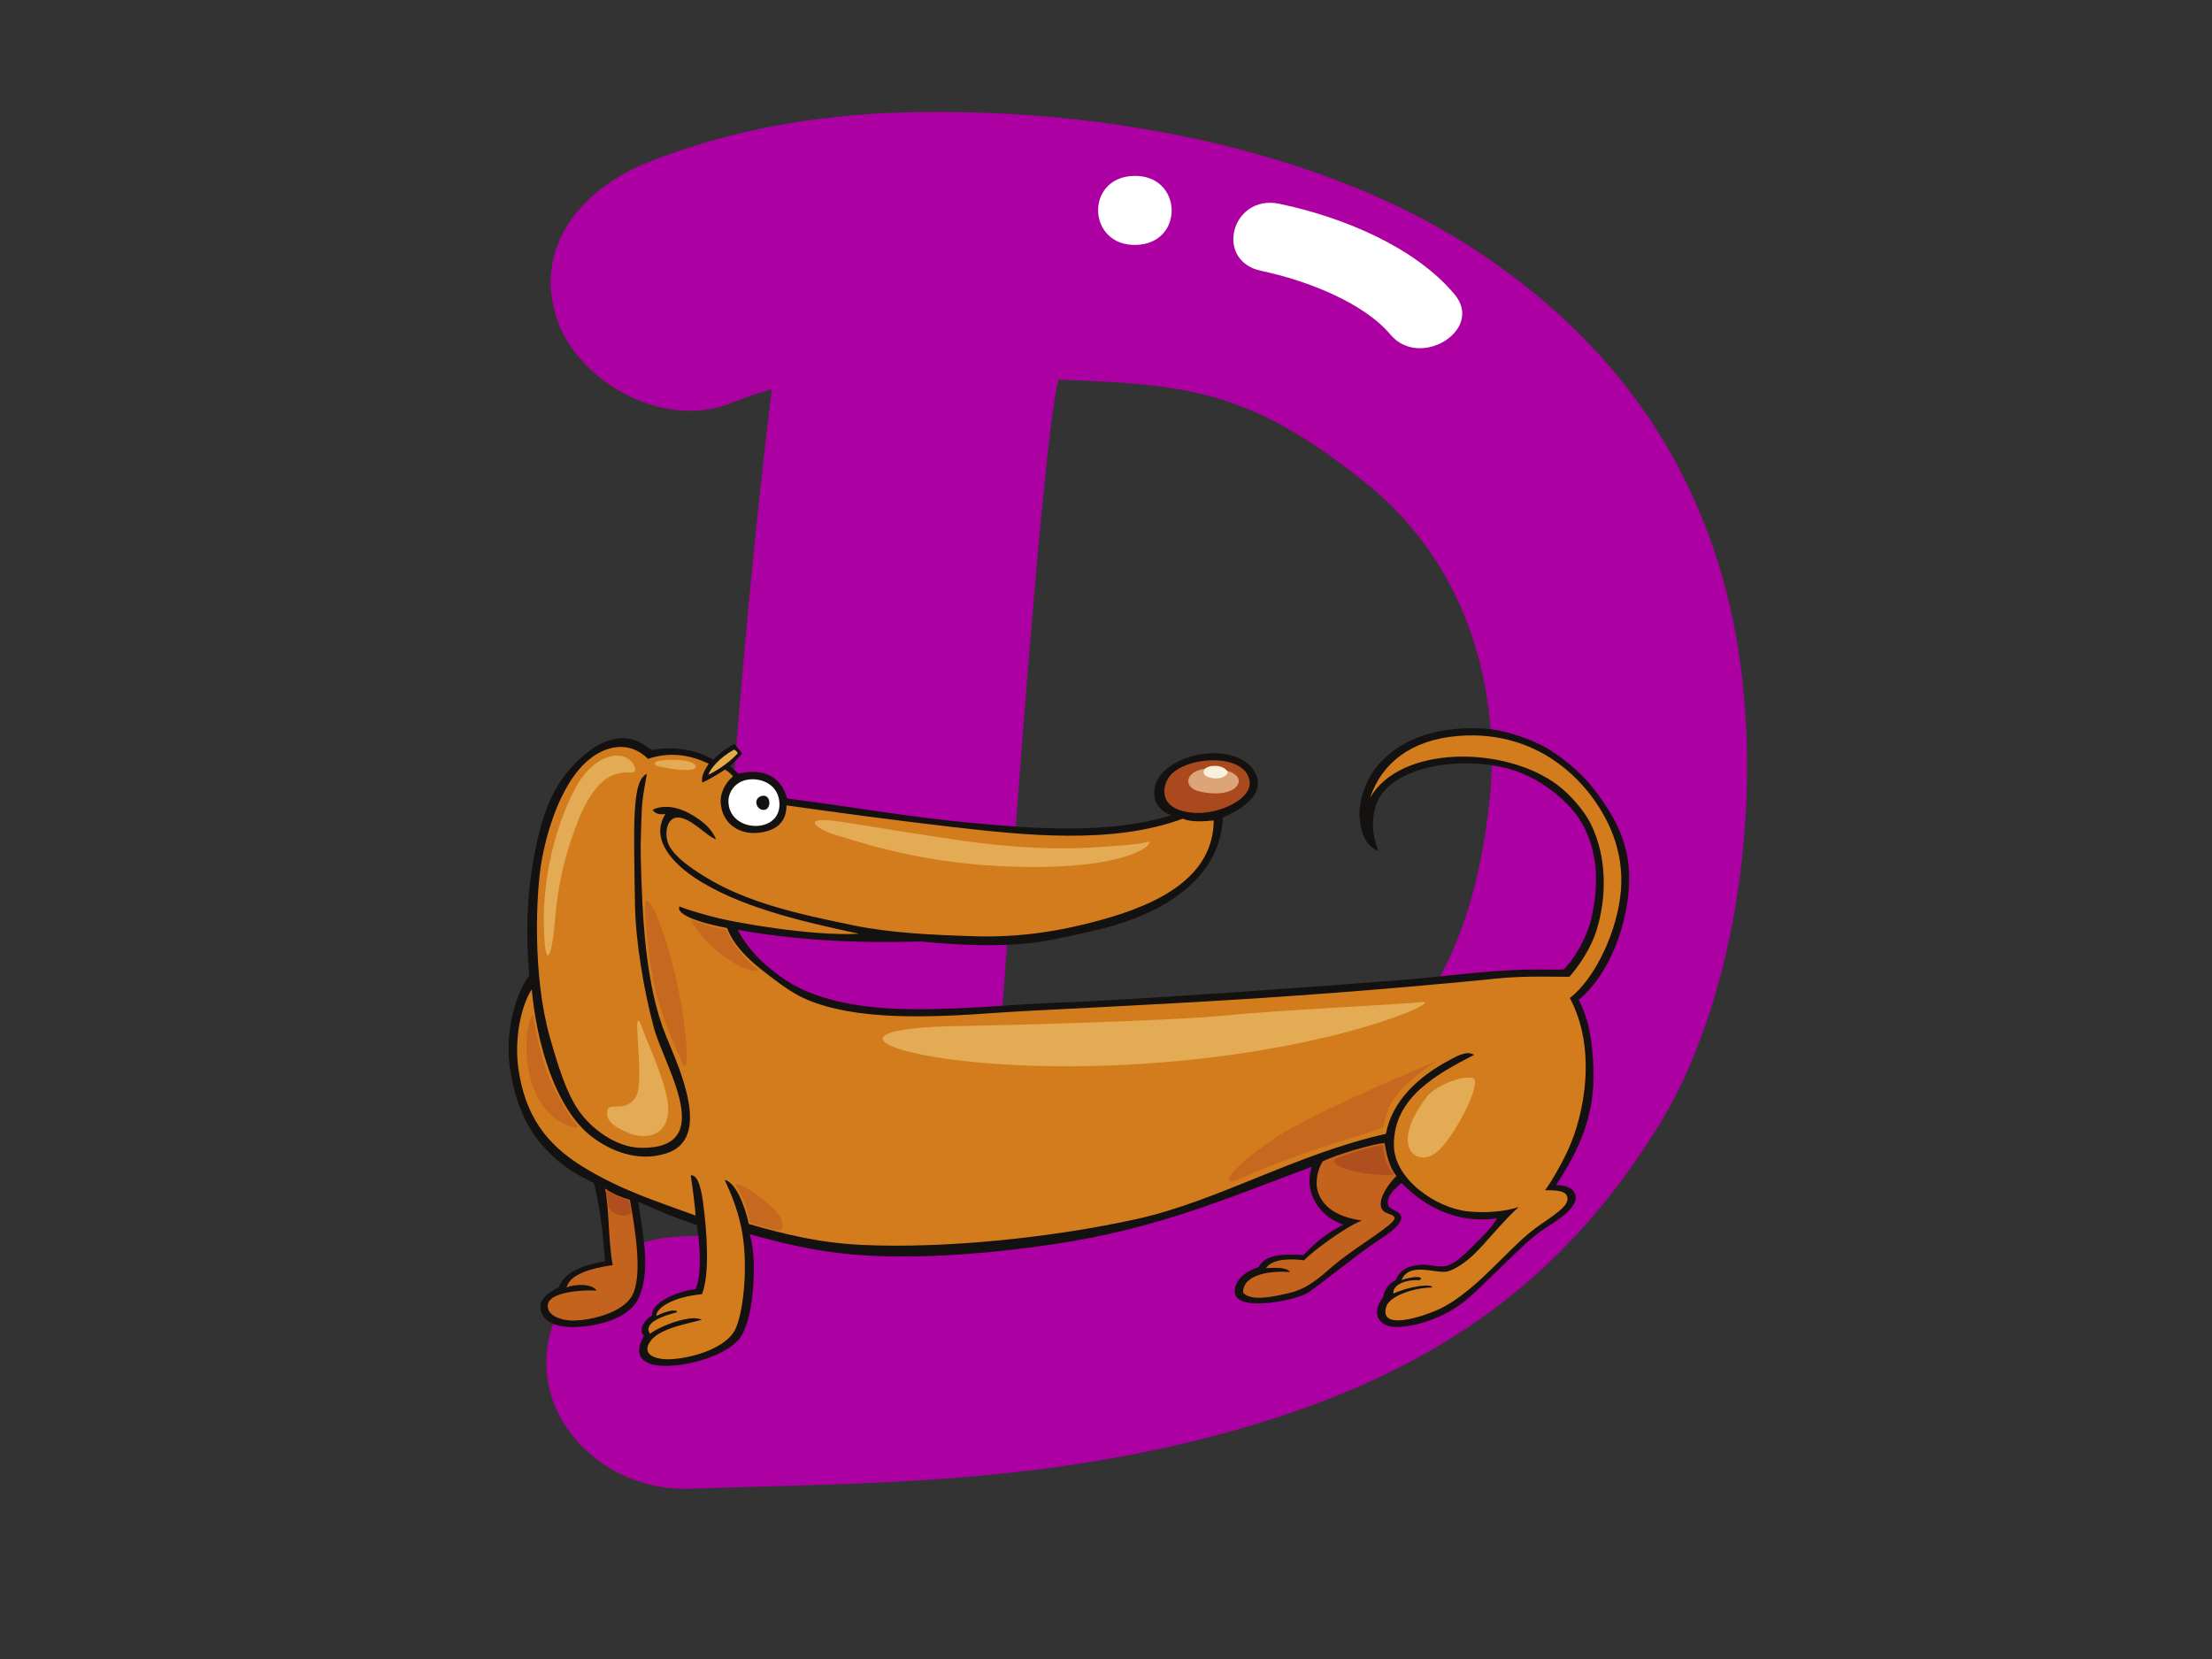 <?xml version="1.0" encoding="utf-8"?>
<!-- Generator: Adobe Illustrator 17.0.0, SVG Export Plug-In . SVG Version: 6.00 Build 0)  -->
<!DOCTYPE svg PUBLIC "-//W3C//DTD SVG 1.1//EN" "http://www.w3.org/Graphics/SVG/1.1/DTD/svg11.dtd">
<svg version="1.1" id="Layer_1" xmlns="http://www.w3.org/2000/svg" xmlns:xlink="http://www.w3.org/1999/xlink" x="0px" y="0px"
	 width="800px" height="600px" viewBox="0 0 800 600" enable-background="new 0 0 800 600" xml:space="preserve">
<rect x="0" y="0" width="800" height="600" fill="#333333" stroke="none"/>
<g>
	<g>
		<path fill="#AC00A2" d="M624.409,214.147c-13.636-52.808-44.94-93.967-92.021-124.51c-55.126-35.748-133.872-50.998-205.52-48.985
			c-32.188,0.907-63.628,6.583-92.166,17.914c-25.087,9.952-41.953,31.302-33.176,57.095c7.396,21.753,37.733,40.107,62.87,30.125
			c4.852-1.923,9.777-3.585,14.744-5.119c-12.335,101.508-19.698,213.331-22.966,306.125c-3.295,0.145-6.602,0.276-9.901,0.387
			c-27.364,0.928-49.529,22.043-48.675,47.03c0.847,24.753,24.408,45.133,51.787,44.203c63.812-2.162,131.048-1.057,204.915-23.418
			c66.108-20.012,111.4-52.524,145.485-107.738C630.909,356.839,639.919,274.146,624.409,214.147z M538.75,289.269
			c-6.942,65.458-33.327,92.896-71.502,116.882c-38.17,23.988-77.671,30.684-110.192,33.613
			c5.602-73.973,19.127-277.674,25.754-302.478c45.764,1.787,68.744,3.224,111.19,37.438
			C536.452,208.939,541.944,259.172,538.75,289.269z"/>
		<path fill="#FFFFFF" d="M410.024,63.615c-17.721,0.499-16.869,25.46,0.854,24.958C428.601,88.076,427.747,63.116,410.024,63.615z"
			/>
		<path fill="#FFFFFF" d="M526.081,106.476c-14.348-17.143-40.348-27.965-63.381-32.771c-17.297-3.608-23.753,20.675-6.484,24.274
			c15.646,3.263,36.763,11.211,46.662,23.035C513.504,133.718,536.83,119.329,526.081,106.476z"/>
	</g>
	<g>
		<path fill-rule="evenodd" clip-rule="evenodd" fill="#141111" d="M562.764,428.664c3.286-0.184,6.231,0.935,6.97,3.431
			c1.637,5.499-10.502,11.501-13.894,14.225c-5.579,4.483-9.97,9.219-14.914,13.859c-7.774,7.292-12.738,13.712-25.068,17.795
			c-3.792,1.252-8.536,2.176-12.201,1.858c-4.267-0.371-8.361-4.313-3.355-10.785c0.24-2.282,1.75-4.778,4.566-6.139
			c0.691-1.883,1.506-2.816,3.131-3.914c1.628-1.099,5.423-1.789,7.813-1.566c2.395,0.221,4.669,0.868,7.055,0.445
			c3.59-0.636,7.891-5.284,10.403-7.79c3.27-3.253,5.876-5.713,8.207-9.473c-15.941,2.275-27.558-5.473-34.601-12.786
			c-2.181,1.978-5.455,4.564-4.875,7.728c0.412,2.231,4.375,2.217,4.761,4.428c0.615,3.521-7.776,8.2-11.814,11.046
			c-5.08,3.569-19.726,15.232-21.999,16.583c-4.932,2.941-30.33,8.14-25.906-2.989c1.054-2.648,3.55-4.766,8.216-6.403
			c1.902-4.004,7.479-4.939,16.18-4.306c2.809-3.032,7.647-7.778,14.454-10.967c-7.951-2.539-14.744-11.14-11.446-20.969
			c-29.434,10.9-55.502,22.443-93.849,28.084c-20.118,2.961-41.287,4.868-62.193,4.232c-18.172-0.557-31.55-3.578-47.231-7.928
			c1.729,6.689,1.707,12.609,1.136,19.895c-0.44,5.632-1.483,12.188-4.133,16.788c-3.438,5.968-16.82,10.956-27.585,10.942
			c-5.448-0.009-12.835-1.766-7.721-10.901c-2.04-2.162-0.081-5.524,3.002-7.428c-0.44-4.856,10.177-8.955,15.71-9.42
			c2.201-5.441,1.757-14.923,0.461-23.176c-7.914-2.636-14.124-5.176-21.195-8.452c1.683,12.226,4.471,24.027,0.433,34.187
			c-3.109,7.824-14.046,10.635-22.595,11.117c-6.254,0.343-13.776-1.333-13.215-8.07c0.148-1.78,2.53-4.525,6.62-6.247
			c1.937-5.165,7.364-7.764,16.694-9.491c-0.601-9.606-1.773-19.423-3.995-28.257c-6.083-3.017-11.289-5.711-17.253-12.082
			c-5.508-5.876-10.467-13.749-12.911-28.099c-1.837-10.811,0.208-20.788,3.072-28.126c0.753-1.925,2.28-4.877,3.7-6.661
			c-1.352-16.281-0.864-31.704,2.735-48.023c3.074-13.926,7.589-25.17,20.367-34.265c2.637-1.879,7.773-4.075,11.92-3.576
			c4.419,0.53,6.229,2.197,9.236,4.244c8.299-1.547,16.217-0.041,22.321,3.472c2.095-2.549,7.598-5.749,7.598-5.749l2.858,3.518
			c0,0-2.199,2.749-4.52,4.58c1.722,1.248,3.152,2.768,3.152,2.768s14.089-4.371,17.601,8.934c21.633,2.717,43.452,6.664,66.359,8.8
			c21.425,2.001,49.816,4.419,72.626-2.774c-7.766-2.57-8.119-11.394-2.017-16.475c9.71-8.086,26.494-7.817,31.764,0.2
			c5.43,8.271-4.612,14.4-11.138,17.113c-0.744,22.607-22.775,35.112-43.744,40.226c-6.825,1.665-15.646,3.705-22.236,4.718
			c-13.756,2.104-29.627,1.222-43.238-0.081c-25.773,0.686-45.702-0.615-66.262-4.232c4.039,7.796,10.871,13.986,18.031,18.621
			c8.792,5.69,22.162,9.13,38.281,9.892c20.235,0.963,43.977-1.66,59.101-2.16c27.169-0.907,97.352-6.037,124.418-8.179
			c14.806-1.172,29.717-3.343,44.341-3.753c6.537-0.184,11.147,0.117,14.576-0.078c4.844-4.916,8.844-12.964,10.15-19.045
			c2.282-10.599,2.577-21.999-2.917-32.711c-4.168-8.121-14.463-16.714-24.99-20.178c-15.381-5.068-38.603-2.97-47.592,7.859
			c-3.535,4.26-5.209,12.648-1.628,21.23c-5.225-1.946-6.523-7.659-6.859-12.351c-0.426-5.98,2.562-13.182,5.259-16.878
			c7.9-10.811,21.902-15.975,39.222-15.107c7.598,0.375,17.857,3.848,23.822,7.47c5.879,3.578,12.397,9.04,17.037,15.197
			c6.758,8.971,12.823,19.275,12.156,33.694c-0.709,15.13-7.228,32.708-18.221,41.803c4.262,8.202,4.755,16.689,5.096,20.574
			C577.832,402.31,571.309,415.435,562.764,428.664z"/>
		<path fill-rule="evenodd" clip-rule="evenodd" fill="#D37C1D" d="M503.926,467.858c-0.288-2.876,3.615-5.1,9.3-4.865
			c0.132-0.011,0.919-0.327,0.693-0.681c-0.219-0.364-0.769-0.419-1.4-0.447c-1.598-0.076-4.027,0.523-5.65,1.119
			c2.795-6.758,12.418-2.254,16.475-3.108c1.501-0.318,5.259-2.02,9.484-5.985c4.225-3.963,10.698-12.226,16.443-17.375
			c-4.831,1.727-12.395,2.261-18.531,1.589c-11.126-1.216-26.63-11.467-26.627-24.138c0.007-16.995,15.276-25.388,29.013-32.469
			c-2.766-1.838-7.173,0.997-9.33,2.146c-10.565,5.625-20.353,14.435-22.563,26.423c-32.75,7.35-60.489,24.242-90.186,30.822
			c-30.756,6.809-69.918,10.772-99.576,9.339c-14.806-0.719-27.263-3.689-40.646-7.566c-1.319-6.229-4.628-14.96-8.685-15.943
			c0.235,1.05,5.029,9.567,6.609,21.119c1.639,12.059,0.002,27.274-2.924,33.148c-2.915,5.87-13.862,10.083-23.187,10.581
			c-5.388,0.288-10.677-1.552-7.603-6.224c3.106-4.716,11.927-6.208,18.78-8.011c-3.673-2.111-14.903,2.084-18.738,5.07
			c-2.634-4.043,4.787-6.532,9.768-7.808c0.175-1.389-4.276-0.323-7.527,1.34c0.142-3.102,6.313-6.908,16.558-7.872
			c2.869-7.094,1.883-22.611,0.329-33.668c-0.811-5.731-2.098-9.581-4.393-9.319c0.668,4.444,1.621,11.628,1.752,14.536
			c-13.572-4.985-26.457-8.939-40.404-17.412c-13.947-8.464-21.269-19.098-23.664-35.648c-1.589-11.048,1.038-22.904,4.817-28.741
			c1.718,18.805,8.294,43.385,22.209,53.671c5.897,4.354,15.844,9.09,26.531,5.632c16.33-5.287,5.006-29.874-0.108-42.28
			c-7.532-18.28-8.658-42.98-9.201-64.546c-0.161-6.102,0.203-10.884,0.325-16.3c0.113-5.418,1.474-11.386,1.881-14.151
			c-3.401,1.713-4.004,7.773-4.405,14.271c-0.398,6.494-0.113,20.364,0.106,33.024c0.235,13.498,3.166,30.864,6.781,44.396
			c3.788,14.198,23.263,43.772-4.378,43.611c-9.39-0.056-18.457-7.191-22.814-13.546c-4.585-6.682-7.562-16.611-10.359-26.411
			c-6.328-22.194-5.151-52.663-2.795-64.945c2.353-12.282,8.621-32.358,21.476-38.434c4.601-2.172,11.073-3.035,16.802,2.65
			c7.472-2.549,15.094-1.619,21.944,1.775c-2.236,3.401-2.703,5.213-2.282,6.786c3.502-1.543,8.186-4.679,8.186-4.679
			s2.07,1.197,2.876,2.491c-2.542,2.07-4.681,5.681-4.425,9.51c0.486,7.44,6.583,11.635,13.657,10.848
			c7.027-0.79,10.119-4.299,10.127-9.908c18.649,2.641,39.16,5.402,60.139,7.829c25.909,2.986,57.86,6.406,83.2-3.023
			c2.963,1.349,7.767,0.997,11.174,0.645c-0.207,20.447-19.646,30.201-40.94,36.043c-13.884,3.816-28.776,6.378-45.695,5.837
			c-15.184-0.486-30.083-1.165-43.27-3.864c-20.459-4.197-39.052-8.308-54.242-17.746c-4.815-2.991-10.613-6.924-12.818-11.189
			c-1.81-3.502-1.145-9.496,2.482-10.076c4.822-0.776,11.006,6.772,14.493,7.813c-1.455-3.613-4.573-6.574-9.629-9.351
			c-4.603-2.528-9.554-3.175-13.288-1.328c0.719,1.451,2.657,1.833,4.612,1.531c-5.929,9.399,3.493,18.195,10.074,22.697
			c15.846,10.843,39.883,16.323,59.953,20.613c-17.24,0.923-44.332-4.048-50.683-5.596c-6.351-1.552-11.034-3.005-14.299-4.26
			c-0.977,1.95,2.772,4.976,17.274,7.794c2.182,6.123,7.746,11.467,13.353,15.777c4.76,3.664,9.986,7.751,15.199,9.978
			c18.078,7.718,44.016,6.726,69.851,4.831c12.227-0.898,53.489-2.586,94.842-5.287c35.674-2.331,71.783-5.641,85.044-7.039
			c10.62-1.124,22.715-0.559,26.291-0.636c3.06-3.352,7.769-10.027,9.906-17.016c3.636-11.865,3.795-26.401-2.222-38.423
			c-2.339-4.672-7.262-10.408-12.024-13.972c-19.075-14.267-56.787-14.389-67.705,4.663c4.158-12.517,14.875-20.924,31.608-22.335
			c21.398-1.806,37.484,7.919,47.47,20.52c7.002,8.833,12.823,20.931,11.626,35.384c-1.188,14.368-9.155,31.679-18.462,38.847
			c9.788,18.499,5.259,41.617-0.343,54.261c-2.374,5.36-6.772,12.913-8.635,15.266c3.675,0.018,8.446-0.115,8.121,3.422
			c-0.318,3.539-8.872,7.859-13.818,12.033c-9.305,7.845-17.189,18.043-28.32,25.204c-2.638,1.7-5.475,3.044-9.576,4.433
			c-4.097,1.382-16.116,4.833-13.871-2.871c1.239-4.239,10.753-7.081,16.599-7.016C518.174,464.073,509.567,465.192,503.926,467.858
			z"/>
		<path fill-rule="evenodd" clip-rule="evenodd" fill="#C4631E" d="M499.39,436.108c0.458,3.482,5.174,2.538,4.936,4.635
			c-0.239,2.105-11.929,9.036-19.825,15.163c-5.604,4.349-10.265,9.938-18.46,11.789c-4.292,0.967-13.396,3.267-16.466-0.173
			c-0.106-6.901,10.5-7.99,17.011-7.467c-1.114-1.708-5.079-1.663-8.736-1.391c2.293-3.645,9.745-3.435,13.765-2.839
			c3.171-3.424,15.441-12.358,20.94-14.415c-8.768-1.167-14.633-4.92-16.143-11.25c-0.707-2.968,0.133-7.17,1.941-10.131
			c5.14-2.568,18.508-6.367,22.391-6.668c0.764,4.292,1.692,8.948,4.338,11.897C502.562,427.722,498.927,432.626,499.39,436.108z"/>
		<path fill-rule="evenodd" clip-rule="evenodd" fill="#AA491E" d="M424.159,279.509c7.323-6.323,26.118-6.668,27.772,2.844
			c1.153,6.624-10.983,12.104-19.567,11.644c-3.629-0.196-7.783-0.923-10.129-4.046
			C420.045,287.036,421.224,282.041,424.159,279.509z"/>
		<path fill-rule="evenodd" clip-rule="evenodd" fill="#FFFFFF" d="M281.76,289.207c2.102,12.857-18.824,12.471-18.304,0.083
			c0.101-2.484,2.063-6.392,6.705-7.269C274.799,281.146,280.793,283.326,281.76,289.207z"/>
		<path fill-rule="evenodd" clip-rule="evenodd" fill="#141111" d="M275.175,287.959c3.606-1.326,4.059,4.578,1.283,4.942
			C273.671,293.258,272.195,289.053,275.175,287.959z"/>
		<path fill-rule="evenodd" clip-rule="evenodd" fill="#E4AB49" d="M256.171,280.213c0.783-2.309,4.147-6.247,9.19-9.033
			c0.488-0.152,1.315,0.801,1.476,1.232C264.442,275.074,260.295,278.251,256.171,280.213z"/>
		<path fill-rule="evenodd" clip-rule="evenodd" fill="#C4631E" d="M215.795,466.749c-1.582-2.475-7.603-2.498-10.868-1.11
			c0.801-3.52,5.471-6.511,16.682-8.079c-1.607-8.032-1.398-22.591-2.814-27.701c3.166,2.077,5.816,3.166,9.017,4.081
			c2.514,13.576,4.235,27.725,1.006,34.27c-3.221,6.551-15.352,9.503-22.16,9.38c-3.268-0.055-9.307-1.683-8.487-5.95
			C198.993,467.37,210.097,466.405,215.795,466.749z"/>
		<path fill-rule="evenodd" clip-rule="evenodd" fill="#DBA579" d="M438.044,277.952c5.947,0.143,9.959,1.916,9.956,4.467
			c0,3.03-5.204,5.95-14.301,3.779C427.137,284.623,428.889,277.735,438.044,277.952z"/>
		<path fill-rule="evenodd" clip-rule="evenodd" fill="#FAF0DC" d="M440.277,277.027c1.676,0.138,4.209,1.451,3.592,2.763
			c-0.624,1.305-3.845,2.561-7.322,1.057C434.272,279.858,434.859,276.594,440.277,277.027z"/>
		<path fill-rule="evenodd" clip-rule="evenodd" fill="#E3AB53" d="M303.78,297.14c5.618,0.824,32.453,5.358,48.283,7.442
			c15.825,2.084,30.659,2.683,42.28,1.966c11.621-0.725,17.083-1.137,20.61-2.026c3.53-0.889-4.361,11.147-53.508,8.718
			c-31.246-1.548-53.123-9.577-59.292-11.295C295.981,300.225,288.274,294.874,303.78,297.14z"/>
		<path fill-rule="evenodd" clip-rule="evenodd" fill="#E3AB53" d="M238.483,275.113c2.717-0.456,8.688-0.467,11.269,0.47
			c2.581,0.942,2.752,2.816-0.986,2.911c-3.732,0.09-9.438-0.986-10.938-1.444C236.33,276.596,236.433,275.456,238.483,275.113z"/>
		<path fill-rule="evenodd" clip-rule="evenodd" fill="#E3AB53" d="M208.372,284.556c3.405-6.281,8.775-10.857,14.145-11.26
			c5.369-0.405,7.658,4.14,7.154,5.503c-0.498,1.356-2.938-0.343-7.963,1.545c-5.024,1.883-9.275,8.319-12.118,15.261
			c-5.268,12.853-7.923,24.757-8.978,38.244c-1.016,12.929-3.894,18.794-3.94-2.158
			C196.659,324.158,198.227,303.258,208.372,284.556z"/>
		<path fill-rule="evenodd" clip-rule="evenodd" fill="#E3AB53" d="M232.927,373.512c1.987,5.706,10.143,22.271,8.57,30.132
			c-1.566,7.856-9.001,8.418-14.845,5.835c-5.853-2.581-7.725-4.893-6.963-7.972c0.757-3.071,6.758,1.191,10.352-4.932
			C233.643,390.452,227.29,357.327,232.927,373.512z"/>
		<path fill-rule="evenodd" clip-rule="evenodd" fill="#E3AB53" d="M347.695,371.083c7.999-0.097,74.935-1.75,95.383-3.811
			c20.452-2.061,62.697-3.949,71.217-4.85c8.515-0.9-33.528,18.93-107.423,22.681C332.979,388.849,286.133,371.817,347.695,371.083z
			"/>
		<path fill-rule="evenodd" clip-rule="evenodd" fill="#E3AB53" d="M516.033,396.649c3.115-4.108,13.576-8.096,16.822-6.645
			c3.247,1.453-7.016,22.015-13.714,27.042C512.44,422.076,502.139,414.933,516.033,396.649z"/>
		<path fill-rule="evenodd" clip-rule="evenodd" fill="#C6681E" d="M500.43,407.698c0,0,0.24-5.724,4.672-11.713
			c4.43-5.989,14.285-12.075,14.285-12.075s-42.582,17.373-58.145,27.59c-15.561,10.219-22.494,19.505-11.753,14.458
			c10.746-5.052,25.536-10.125,34.012-12.745C491.975,410.595,500.43,407.698,500.43,407.698z"/>
		<path fill-rule="evenodd" clip-rule="evenodd" fill="#C6681E" d="M266.437,429.391c0,0,2.164,3.148,3.301,7.007
			c1.142,3.85,1.534,5.973,1.534,5.973s6.673,1.819,9.593,2.498c2.922,0.672,3.737-3.327-2.397-8.952
			C272.335,430.289,264.166,426.069,266.437,429.391z"/>
		<path fill-rule="evenodd" clip-rule="evenodd" fill="#C6681E" d="M233.224,329.208c0.193,4.934,1.704,21.741,4.642,31.932
			c2.936,10.186,6.871,18.743,9.033,23.53c2.15,4.778,2.305-9.289-2.13-29.517C240.343,334.923,232.802,318.312,233.224,329.208z"/>
		<path fill-rule="evenodd" clip-rule="evenodd" fill="#C6681E" d="M193.028,368.253c0,0,1.545,11.031,5.082,20.196
			c3.537,9.166,9.261,17.189,10.756,18.791c1.496,1.6-12.367,0.051-16.919-16.853C188.068,375.978,192.615,363.751,193.028,368.253z
			"/>
		<path fill-rule="evenodd" clip-rule="evenodd" fill="#C6681E" d="M250.484,332.809c0,0,4.477,1.745,7.232,2.392
			c2.756,0.652,4.668,0.875,4.668,0.875s1.805,3.541,2.887,5.05c1.082,1.513,3.721,5.641,8.782,9.53
			c1.027,0.792-5.206,1.375-15.711-7.495C254.79,340.163,248.375,331.865,250.484,332.809z"/>
		<path fill-rule="evenodd" clip-rule="evenodd" fill="#B04F1E" d="M482.82,419.352c1.777-1.229,7.887-3.014,11.179-3.903
			c3.293-0.896,6.1-1.269,6.1-1.269s0.32,3.521,1.245,5.87c0.923,2.351,2.759,4.953,2.759,4.953s-6.728,0.186-13.236-1.101
			C485.611,422.87,480.978,420.619,482.82,419.352z"/>
		<path fill-rule="evenodd" clip-rule="evenodd" fill="#B04F1E" d="M219.229,430.476c0,0,2.162,1.333,4.771,2.418
			c2.015,0.838,3.498,1.305,3.498,1.305s0.544,2.521,0.758,4.002c0.207,1.48-3.277,1.962-5.582,0.776
			c-2.303-1.181-2.563-2.298-2.667-3.428C219.903,434.415,219.229,430.476,219.229,430.476z"/>
	</g>
</g>
</svg>
